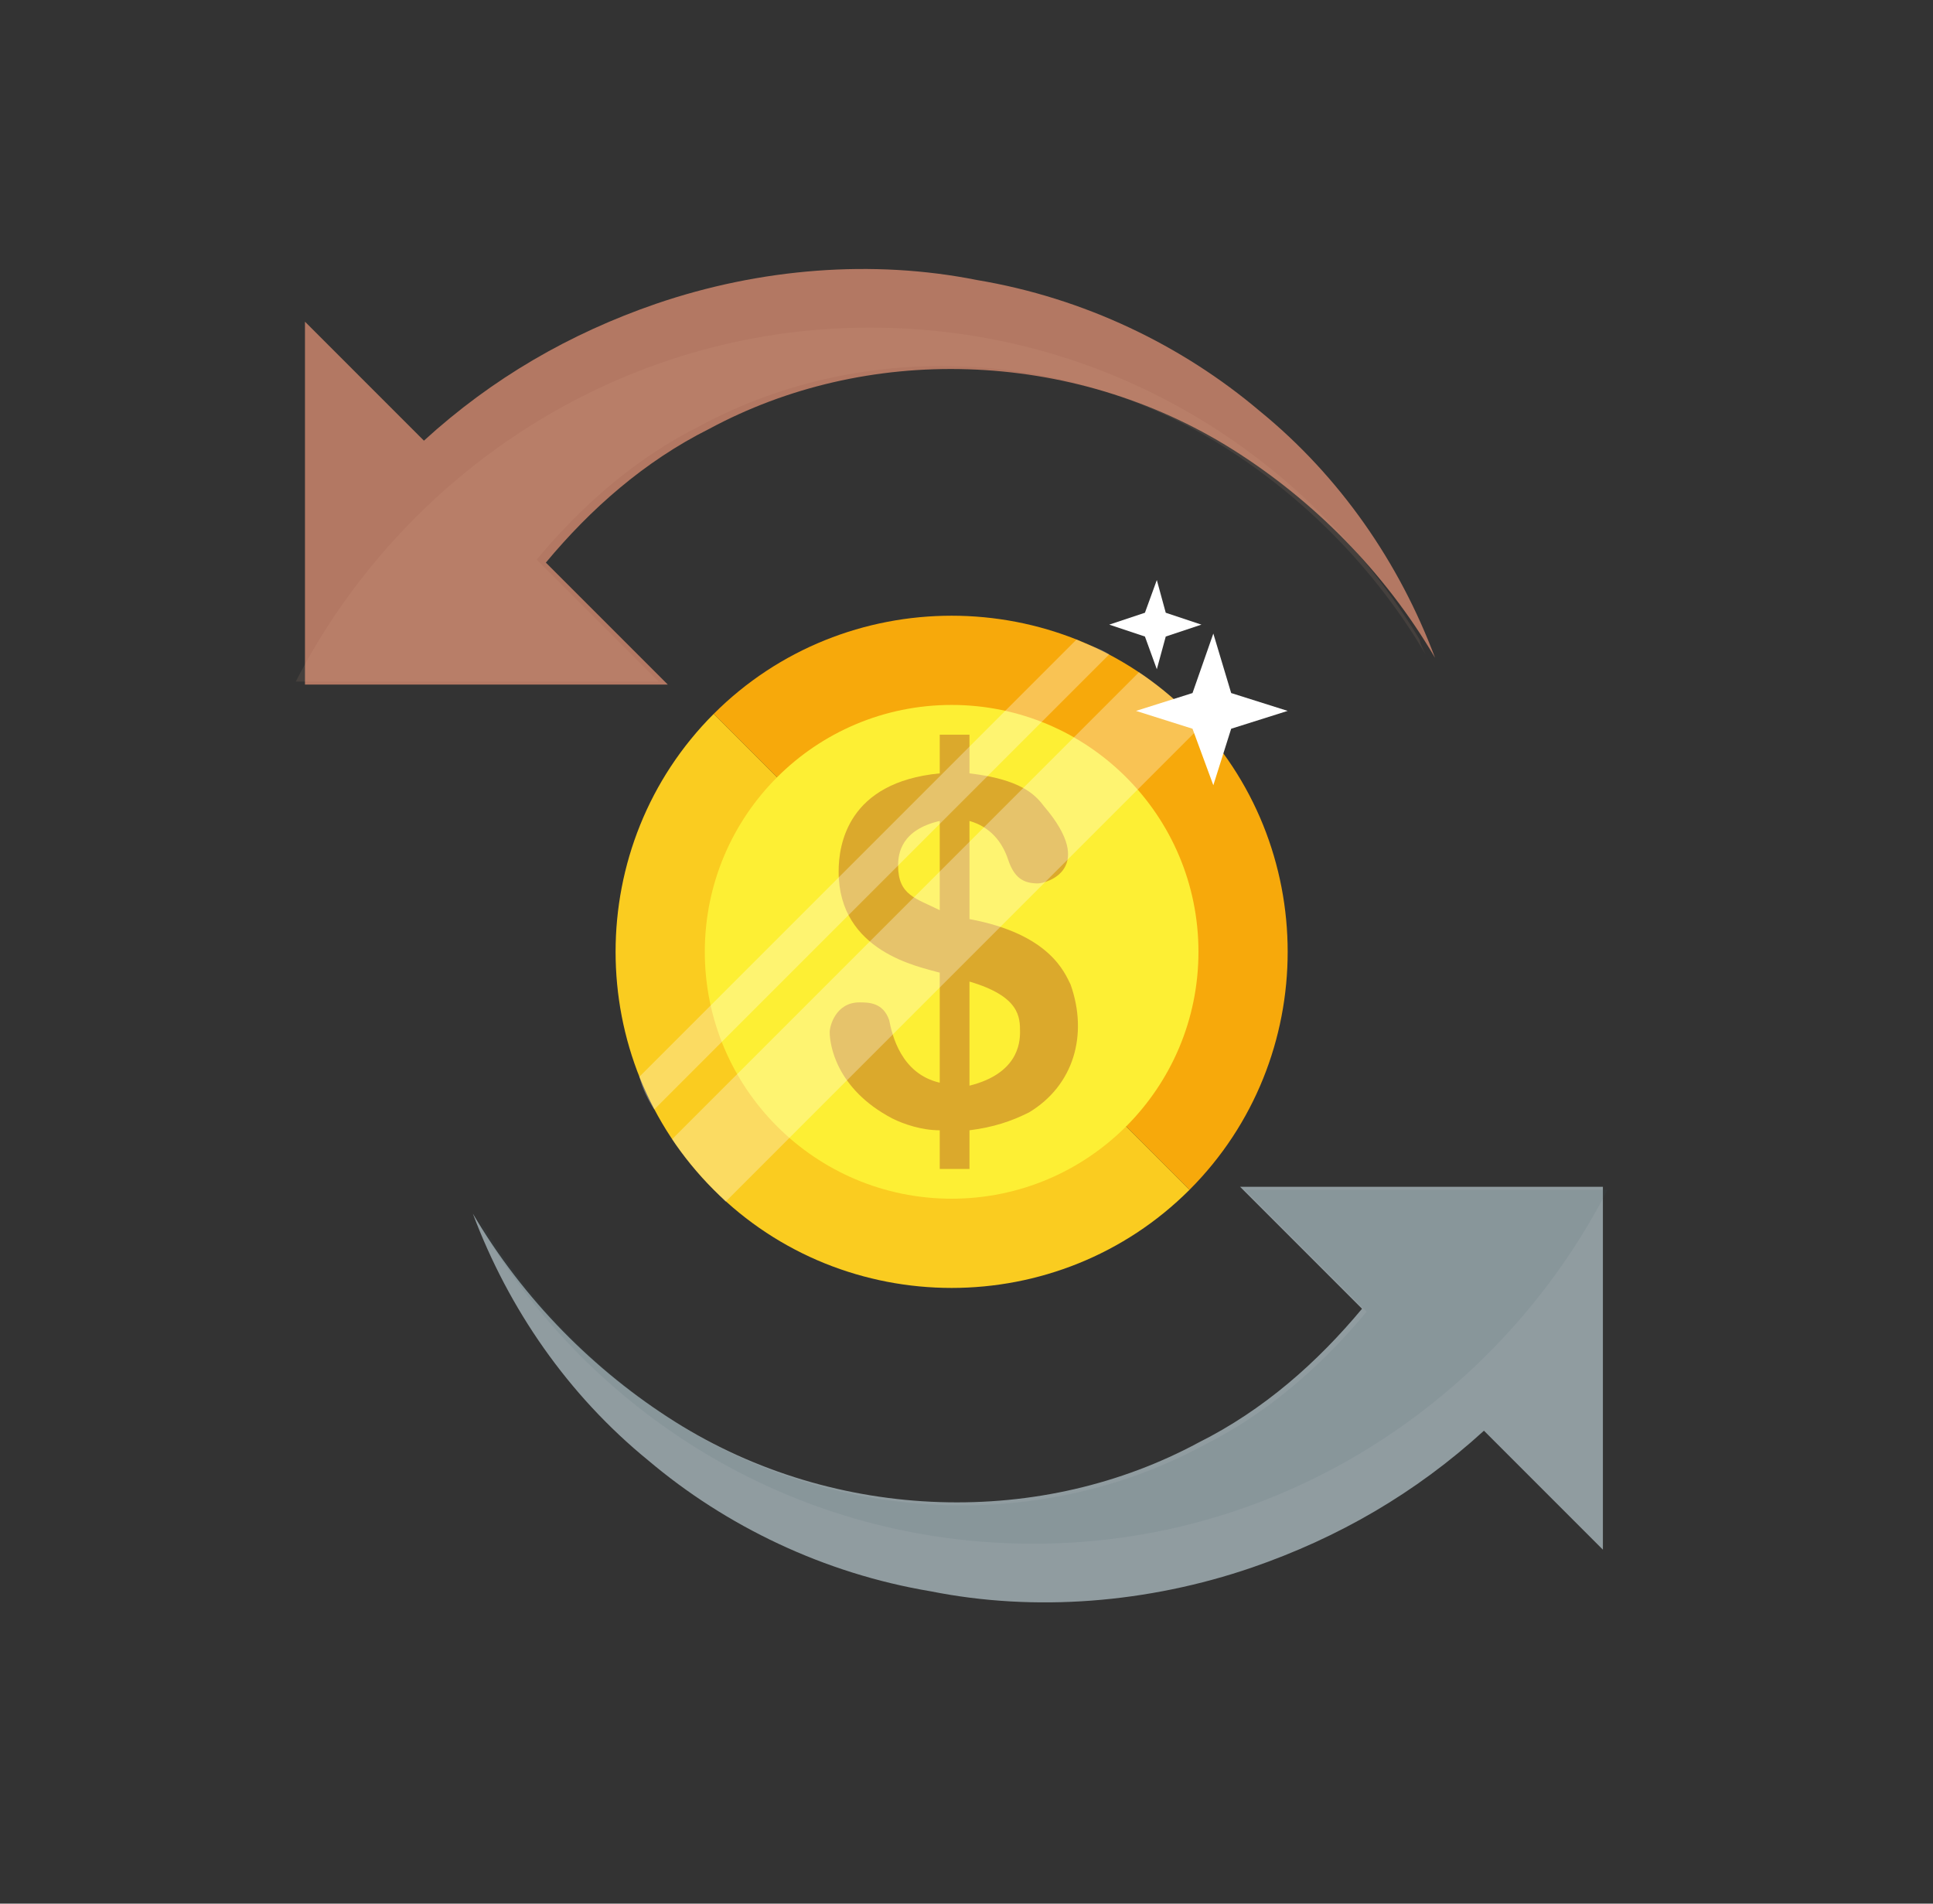 <svg xmlns="http://www.w3.org/2000/svg" width="65" height="64"><rect width="100%" height="100%" fill="#333333" stroke="none"/><g><title>background</title><rect id="canvas_background" width="67" height="66" x="-1" y="-1" fill="none"/></g><g><title>Layer 1</title><path id="svg_6" fill="#facc20" d="m24,24c-4.4,4.4 -4.4,11.6 0,16c4.4,4.4 11.6,4.4 16,0l-16,-16c0,0 0,0 0,0z" class="st17"/><path id="svg_7" fill="#f7a90b" d="m24,24l16,16c0,0 0,0 0,0c4.4,-4.4 4.4,-11.6 0,-16c-4.4,-4.4 -11.6,-4.4 -16,0z" class="st19"/><circle id="svg_9" cx="32" cy="32" r="8.3" fill="#fdef34" class="st18"/><path id="svg_11" fill="#dba92c" d="m36,33.1c-0.2,-0.4 -0.7,-1.7 -3.4,-2.2l0,-3.3c0.7,0.2 1.1,0.7 1.3,1.3c0.2,0.6 0.5,0.8 1,0.8c0.3,0 2,-0.5 0.2,-2.6c-0.3,-0.4 -0.8,-0.9 -2.5,-1.1l0,-1.3l-1,0l0,1.3c-3.1,0.3 -3.4,2.4 -3.4,3.3c0,2.7 2.7,3.2 3.4,3.4l0,3.7c-1.3,-0.3 -1.6,-1.6 -1.7,-2.1c-0.2,-0.6 -0.7,-0.6 -1,-0.6c-0.8,0 -1,0.8 -1,1c0,0.4 0.2,1.9 2.1,2.9c0.4,0.2 1,0.4 1.6,0.4l0,1.3l1,0l0,-1.3c0.8,-0.1 1.4,-0.3 2,-0.6c1.5,-0.9 2,-2.6 1.4,-4.3zm-4.4,-2.5c-0.8,-0.4 -1.4,-0.5 -1.4,-1.5c0,-0.4 0.1,-1.2 1.4,-1.5l0,3zm1,5.9l0,-3.5c1.7,0.5 1.7,1.2 1.7,1.7c0,0.4 -0.1,1.4 -1.7,1.8z" class="st58"/><path id="svg_13" fill="#fff" d="m37.3,22l-15.3,15.3c-0.2,-0.3 -0.4,-0.7 -0.5,-1.1l14.7,-14.7c0.4,0.2 0.8,0.3 1.1,0.5z" class="st3" opacity=".3"/><path id="svg_14" fill="#fff" d="m40.4,24.4l-16,16c-0.1,-0.1 -0.3,-0.3 -0.4,-0.4c0,0 0,0 0,0c-0.5,-0.5 -1,-1.1 -1.4,-1.7l15.7,-15.7c0.6,0.4 1.2,0.9 1.7,1.4c0,0 0,0 0,0c0.2,0.2 0.3,0.3 0.4,0.4z" class="st3" opacity=".3"/><polygon id="svg_15" fill="#fff" points="40.1 24.5 38.2 23.9 40.1 23.3 40.8 21.3 41.4 23.3 43.3 23.9 41.4 24.5 40.8 26.4" class="st3"/><polygon id="svg_16" fill="#fff" points="38.5 21.4 37.3 21 38.5 20.6 38.9 19.5 39.2 20.6 40.4 21 39.2 21.4 38.9 22.5" class="st3"/><path id="svg_19" fill="#909ca0" d="m21.8,49.1c2.6,2.2 5.9,3.8 9.5,4.4c3.5,0.7 7.3,0.4 10.8,-0.8c2.9,-1 5.5,-2.5 7.8,-4.6l4,4l0,-12.2l-12.2,0l4.1,4.1c-1.5,1.8 -3.3,3.4 -5.5,4.5c-2.6,1.4 -5.6,2.1 -8.7,2c-3.1,-0.1 -6.2,-1 -8.9,-2.7c-2.7,-1.7 -5.1,-4.1 -6.8,-7c1.2,3.2 3.2,6.1 5.9,8.3z" class="st1"/><path id="svg_20" fill="#445f66" d="m34.755,51.9c8.4,0 15.7,-4.9 19.3,-11.9l-12.2,0l4.1,4.1c-1.5,1.8 -3.3,3.4 -5.5,4.5c-2.6,1.4 -5.6,2.1 -8.7,2c-3.1,-0.1 -6.2,-1 -8.9,-2.7c-2.7,-1.7 -5.1,-4.1 -6.8,-7c0.1,0.2 0.2,0.4 0.2,0.5c3.8,6.3 10.6,10.5 18.5,10.5z" class="st5" opacity=".1"/><path id="svg_23" fill="#b37863" d="m42.355,13.815c-2.6,-2.2 -5.9,-3.8 -9.5,-4.4c-3.5,-0.7 -7.3,-0.4 -10.8,0.8c-2.9,1 -5.5,2.5 -7.8,4.6l-4,-4l0,12.2l12.2,0l-4.1,-4.1c1.5,-1.8 3.3,-3.4 5.5,-4.5c2.6,-1.4 5.6,-2.1 8.7,-2c3.1,0.1 6.2,1 8.9,2.7c2.7,1.7 5.1,4.1 6.8,7c-1.2,-3.2 -3.2,-6.1 -5.9,-8.3z" class="st41"/><path id="svg_24" fill="#edba9f" d="m29.245,11.015c-8.4,0 -15.7,4.9 -19.3,11.9l12.2,0l-4.1,-4.1c1.5,-1.8 3.3,-3.4 5.5,-4.5c2.6,-1.4 5.6,-2.1 8.7,-2c3.1,0.1 6.2,1 8.9,2.7c2.7,1.7 5.1,4.1 6.8,7c-0.1,-0.2 -0.2,-0.4 -0.2,-0.5c-3.8,-6.3 -10.6,-10.5 -18.5,-10.5z" class="st5" opacity=".1"/></g></svg>